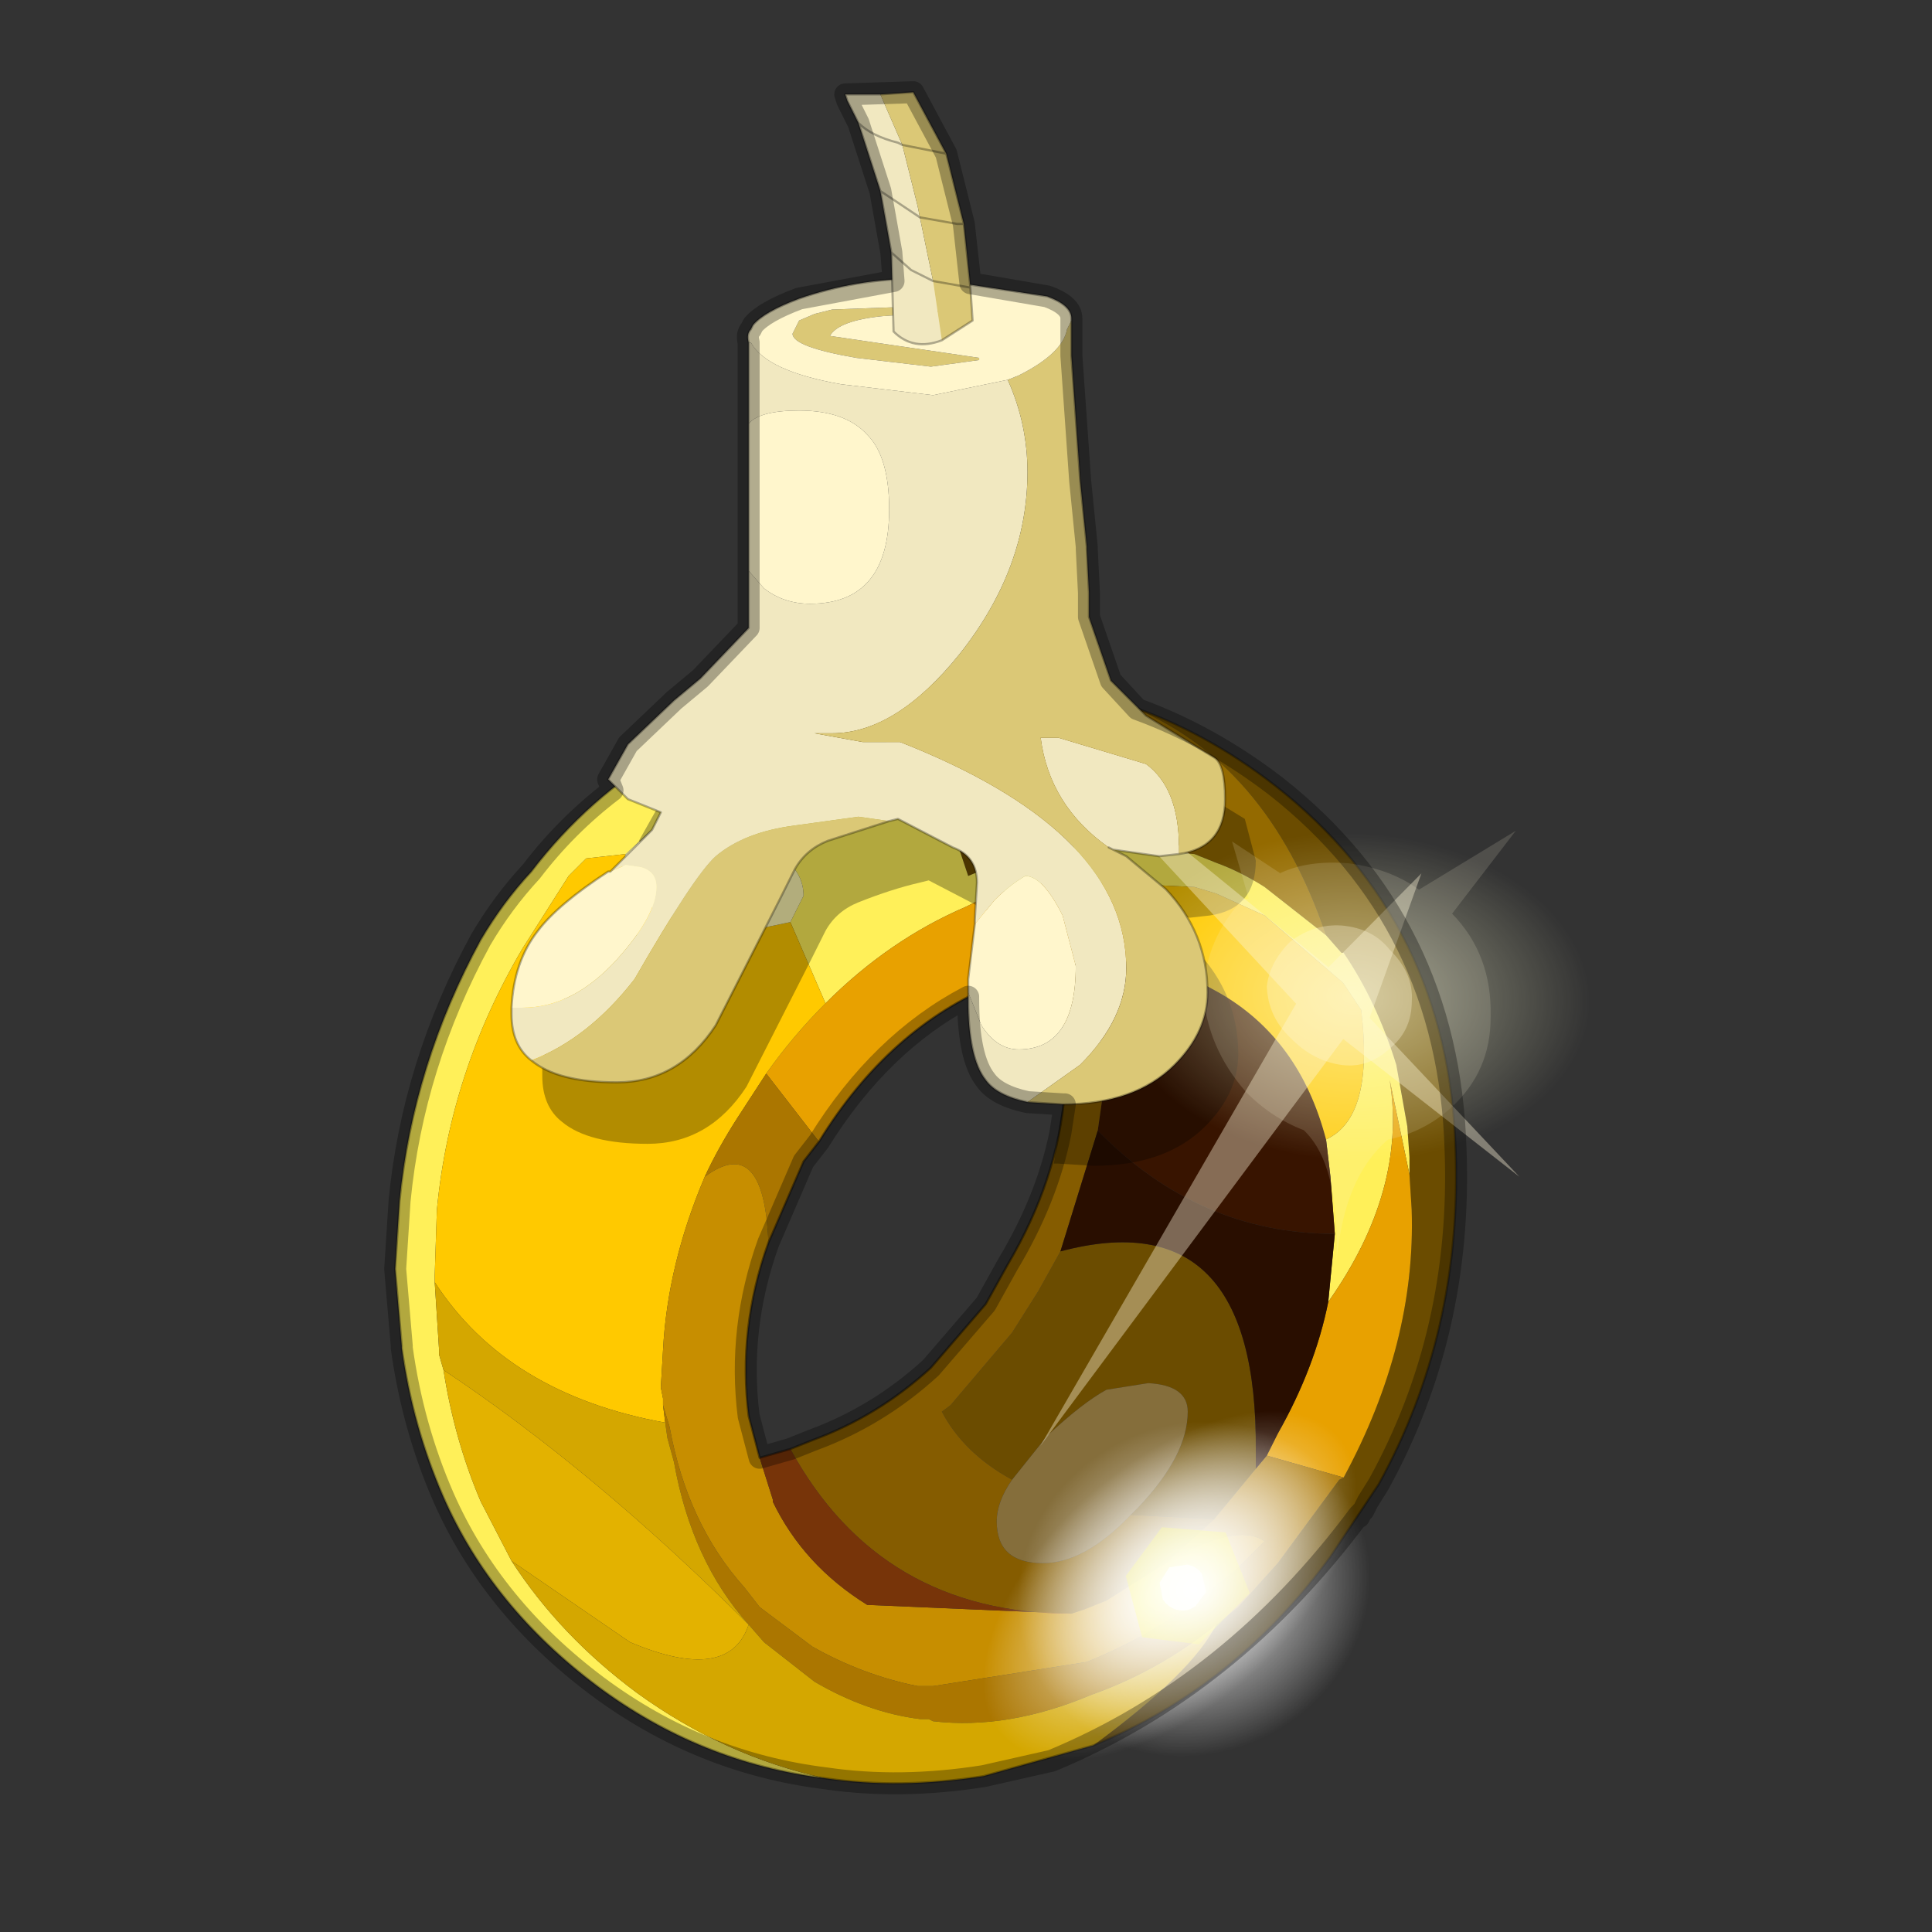<?xml version="1.0" encoding="UTF-8" standalone="no"?>
<svg xmlns:xlink="http://www.w3.org/1999/xlink" height="440.0px" width="440.0px" xmlns="http://www.w3.org/2000/svg">
  <rect width="100%" height="100%" fill="#333333" stroke="none"/>
  <g transform="matrix(10.0, 0.0, 0.0, 10.0, 0.0, 0.0)">
    <use height="44.0" transform="matrix(1.0, 0.0, 0.0, 1.0, 0.0, 0.0)" width="44.0" xlink:href="#shape0"/>
    <use height="60.8" transform="matrix(0.064, 0.065, 0.125, -0.114, 20.9, 37.6)" width="60.8" xlink:href="#sprite0"/>
    <use height="5.65" transform="matrix(0.481, 0.096, -0.094, 0.471, 25.917, 34.502)" width="5.8" xlink:href="#shape2"/>
    <use height="60.8" transform="matrix(0.088, 0.088, 0.099, -0.09, 21.5, 36.25)" width="60.8" xlink:href="#sprite0"/>
    <use height="15.35" transform="matrix(0.214, -0.801, 0.801, 0.215, 20.05, 31.95)" width="19.7" xlink:href="#sprite1"/>
    <use height="39.0" transform="matrix(1.0, 0.0, 0.0, 1.0, 8.75, 1.85)" width="31.95" xlink:href="#shape4"/>
  </g>
  <defs>
    <g id="shape0" transform="matrix(1.0, 0.0, 0.0, 1.0, 0.0, 0.0)">
      <path d="M44.0 44.0 L0.0 44.0 0.0 0.0 44.0 0.0 44.0 44.0" fill="#43adca" fill-opacity="0.0" fill-rule="evenodd" stroke="none"/>
      <path d="M25.65 16.05 Q27.45 16.65 29.05 17.9 33.0 21.0 33.15 26.2 33.3 30.35 31.4 33.8 L30.3 35.45 Q28.1 38.45 24.9 39.75 27.15 38.1 27.7 37.0 L28.2 36.6 29.1 35.6 30.5 33.7 30.6 33.65 Q32.25 30.6 32.15 27.55 L32.1 26.75 32.1 26.35 32.05 25.65 31.8 24.25 Q31.35 22.8 30.6 21.7 L30.55 21.7 30.2 21.3 Q28.85 17.3 25.65 16.05 M15.2 17.1 L16.2 16.6 Q17.7 15.9 19.5 15.65 L20.55 15.5 Q20.2 15.65 20.0 15.9 18.95 17.0 24.7 19.25 L23.6 19.45 23.2 19.5 22.4 19.8 22.05 19.95 21.65 18.75 Q20.5 17.15 16.4 17.1 L15.2 17.1 M27.65 34.6 L25.75 34.5 25.9 34.35 Q27.05 33.15 27.05 32.15 27.05 31.55 26.15 31.5 L25.2 31.65 Q24.65 31.95 23.85 32.7 L23.05 33.7 Q21.95 33.1 21.45 32.15 L21.65 32.0 23.05 30.35 23.65 29.4 24.15 28.5 Q28.65 27.3 28.6 33.05 L28.6 33.45 27.65 34.6" fill="#6b4c00" fill-rule="evenodd" stroke="none"/>
      <path d="M20.55 15.5 L24.55 15.8 25.65 16.05 Q28.85 17.3 30.2 21.3 L28.8 20.2 Q28.25 19.85 27.7 19.65 L27.2 19.45 24.7 19.25 Q18.95 17.0 20.0 15.9 20.2 15.65 20.55 15.5" fill="#946a00" fill-rule="evenodd" stroke="none"/>
      <path d="M18.8 40.5 Q15.95 40.15 13.6 38.4 11.2 36.6 10.1 34.1 9.4 32.5 9.15 30.7 L9.15 30.65 9.0 28.9 9.1 27.35 Q9.4 24.25 10.95 21.4 11.45 20.55 12.1 19.85 13.4 18.15 15.2 17.1 L16.4 17.1 Q20.5 17.15 21.65 18.75 L22.05 19.95 22.4 19.8 23.2 19.5 23.6 19.45 24.7 19.25 27.2 19.45 27.7 19.65 Q28.25 19.85 28.8 20.2 L30.2 21.3 30.55 21.7 30.6 21.7 Q31.35 22.8 31.8 24.25 L32.05 25.65 32.1 26.35 32.1 26.75 31.65 24.6 Q32.05 27.1 30.25 29.65 L30.4 28.1 30.3 26.8 30.2 25.95 Q31.3 25.45 31.0 23.0 L30.6 22.4 30.55 22.35 28.8 20.85 27.7 20.35 27.2 20.2 23.9 20.05 23.6 20.15 23.2 20.2 22.4 20.45 22.0 20.65 Q20.25 21.4 18.8 22.85 L18.0 21.0 18.3 20.4 Q18.3 19.45 16.7 19.05 L15.85 18.85 15.2 18.85 14.85 18.9 14.25 19.45 13.35 19.55 12.95 19.95 11.9 21.6 Q10.25 24.4 9.95 27.55 L9.9 29.05 9.9 29.2 10.0 30.75 10.0 30.85 10.1 31.2 Q10.35 32.8 10.95 34.2 L11.65 35.55 Q12.75 37.25 14.5 38.55 16.5 40.0 18.8 40.5" fill="#fff059" fill-rule="evenodd" stroke="none"/>
      <path d="M32.1 26.75 L32.15 27.55 Q32.25 30.6 30.6 33.65 L28.85 33.15 29.1 32.65 Q29.95 31.15 30.25 29.65 32.05 27.1 31.65 24.6 L32.1 26.75 M18.8 22.85 Q20.25 21.4 22.0 20.65 L22.4 20.45 23.2 20.2 23.6 20.15 23.9 20.05 Q26.45 20.2 27.15 22.3 26.1 21.8 24.85 21.9 L24.05 22.0 22.7 22.4 Q20.25 23.4 18.65 26.0 L17.45 24.45 Q18.05 23.6 18.8 22.85" fill="#e8a100" fill-rule="evenodd" stroke="none"/>
      <path d="M30.2 25.95 L30.3 26.8 30.4 28.1 Q27.3 28.1 25.0 25.75 L25.1 25.05 25.0 22.9 24.85 21.9 Q26.1 21.8 27.15 22.3 L27.2 22.3 27.75 22.6 Q29.6 23.65 30.2 25.95" fill="#381400" fill-rule="evenodd" stroke="none"/>
      <path d="M18.0 33.0 L18.5 32.8 Q20.0 32.25 21.2 31.15 L22.45 29.7 22.95 28.8 Q24.1 26.85 24.25 24.85 L24.2 22.95 24.05 22.0 24.85 21.9 25.0 22.9 25.1 25.05 25.0 25.75 24.15 28.5 23.65 29.4 23.05 30.35 21.65 32.0 21.45 32.15 Q21.95 33.1 23.05 33.7 22.7 34.2 22.7 34.65 22.7 35.6 23.75 35.6 24.7 35.6 25.75 34.5 L27.65 34.6 26.55 35.6 25.2 36.45 24.7 36.65 24.4 36.75 Q20.05 36.75 18.0 33.0" fill="#855c00" fill-rule="evenodd" stroke="none"/>
      <path d="M23.9 20.05 L27.2 20.2 27.7 20.35 28.8 20.85 30.55 22.35 30.6 22.4 31.0 23.0 Q31.3 25.45 30.2 25.95 29.6 23.65 27.75 22.6 L27.2 22.3 27.15 22.3 Q26.45 20.2 23.9 20.05 M14.25 19.45 L14.15 19.85 Q14.15 20.4 15.25 20.85 16.15 21.25 16.8 21.25 L18.0 21.0 18.8 22.85 Q18.05 23.6 17.45 24.45 L16.8 25.45 Q16.35 26.15 16.05 26.8 15.2 28.8 15.1 30.75 L15.05 31.6 15.1 31.85 15.1 32.0 15.15 32.4 Q11.55 31.75 9.9 29.2 L9.9 29.05 9.95 27.55 Q10.25 24.4 11.9 21.6 L12.95 19.95 13.35 19.55 14.25 19.45" fill="#ffc900" fill-rule="evenodd" stroke="none"/>
      <path d="M30.6 33.65 L30.5 33.7 29.1 35.6 28.2 36.6 27.7 37.0 Q26.4 38.05 24.85 38.6 22.95 39.4 21.25 39.2 L21.15 39.15 20.95 39.15 Q19.75 39.0 18.55 38.3 L17.4 37.4 17.05 37.0 Q15.75 35.55 15.35 33.3 L15.2 32.75 15.15 32.4 15.1 32.0 15.25 32.5 Q15.65 34.7 16.95 36.15 L17.3 36.6 18.5 37.5 Q19.65 38.15 20.9 38.4 L21.05 38.4 21.25 38.4 24.75 37.85 Q26.35 37.2 27.65 36.15 L28.15 35.75 28.8 35.1 Q28.15 34.65 26.55 35.6 L27.65 34.6 28.6 33.45 28.85 33.15 30.6 33.65 M18.65 26.0 L18.3 26.45 17.5 28.3 Q17.4 25.8 16.05 26.8 16.35 26.15 16.8 25.45 L17.45 24.45 18.65 26.0" fill="#ab7600" fill-rule="evenodd" stroke="none"/>
      <path d="M24.4 36.75 L24.7 36.65 25.2 36.45 26.55 35.6 Q28.15 34.65 28.8 35.1 L28.15 35.75 27.65 36.15 Q26.35 37.2 24.75 37.85 L21.25 38.4 21.05 38.4 20.9 38.4 Q19.65 38.15 18.5 37.5 L17.3 36.6 16.95 36.15 Q15.65 34.7 15.25 32.5 L15.1 32.0 15.1 31.85 15.05 31.6 15.1 30.75 Q15.2 28.8 16.05 26.8 17.4 25.8 17.5 28.3 16.8 30.25 17.05 32.25 L17.3 33.2 17.6 34.15 17.6 34.2 Q18.3 35.65 19.75 36.55 L24.4 36.75" fill="#c78e00" fill-rule="evenodd" stroke="none"/>
      <path d="M11.65 35.55 L10.95 34.2 Q10.35 32.8 10.1 31.2 13.55 33.5 17.05 37.0 16.6 38.35 14.35 37.4 L11.65 35.55" fill="#e3b200" fill-rule="evenodd" stroke="none"/>
      <path d="M24.9 39.75 L22.4 40.45 Q20.5 40.75 18.8 40.5 16.5 40.0 14.5 38.55 12.75 37.25 11.65 35.55 L14.35 37.4 Q16.6 38.35 17.05 37.0 13.55 33.5 10.1 31.2 L10.0 30.85 10.0 30.75 9.9 29.2 Q11.55 31.75 15.15 32.4 L15.2 32.75 15.35 33.3 Q15.75 35.55 17.05 37.0 L17.4 37.4 18.55 38.3 Q19.75 39.0 20.95 39.15 L21.15 39.15 21.25 39.2 Q22.95 39.4 24.85 38.6 26.4 38.05 27.7 37.0 27.15 38.1 24.9 39.75" fill="#d4a700" fill-rule="evenodd" stroke="none"/>
      <path d="M30.4 28.1 L30.25 29.65 Q29.95 31.15 29.1 32.65 L28.85 33.15 28.6 33.45 28.6 33.05 Q28.65 27.3 24.15 28.5 L25.0 25.75 Q27.3 28.1 30.4 28.1" fill="#290e00" fill-rule="evenodd" stroke="none"/>
      <path d="M18.0 33.0 Q20.05 36.75 24.4 36.75 L19.75 36.55 Q18.3 35.65 17.6 34.2 L17.6 34.15 17.3 33.2 18.0 33.0" fill="#773409" fill-rule="evenodd" stroke="none"/>
      <path d="M18.0 21.0 L16.8 21.25 Q16.15 21.25 15.25 20.85 14.15 20.4 14.15 19.85 L14.25 19.45 14.85 18.9 15.2 18.85 15.85 18.85 16.7 19.05 Q18.3 19.45 18.3 20.4 L18.0 21.0" fill="#fff8b2" fill-rule="evenodd" stroke="none"/>
      <path d="M25.75 34.5 Q24.7 35.6 23.75 35.6 22.7 35.6 22.7 34.65 22.7 34.2 23.05 33.7 L23.85 32.7 Q24.65 31.95 25.2 31.65 L26.15 31.5 Q27.05 31.55 27.05 32.15 27.05 33.15 25.9 34.35 L25.75 34.5" fill="#856e3b" fill-rule="evenodd" stroke="none"/>
      <path d="M25.65 16.05 Q27.45 16.65 29.05 17.9 33.0 21.0 33.15 26.2 33.3 30.35 31.4 33.8 L30.3 35.45 Q28.1 38.45 24.9 39.75 L22.4 40.45 Q20.5 40.75 18.8 40.5 15.95 40.15 13.6 38.4 11.2 36.6 10.1 34.1 9.4 32.5 9.15 30.7 L9.15 30.65 9.0 28.9 9.1 27.35 Q9.4 24.25 10.95 21.4 11.45 20.55 12.1 19.85 13.4 18.15 15.2 17.1 L16.2 16.6 Q17.7 15.9 19.5 15.65 L20.55 15.5 24.55 15.8 25.65 16.05" fill="none" stroke="#000000" stroke-linecap="round" stroke-linejoin="round" stroke-opacity="0.302" stroke-width="0.05"/>
      <path d="M24.05 22.0 L24.2 22.95 24.25 24.85 Q24.1 26.85 22.95 28.8 L22.45 29.7 21.2 31.15 Q20.0 32.25 18.5 32.8 L18.0 33.0 M24.05 22.0 L22.7 22.4 Q20.25 23.4 18.65 26.0 L18.3 26.45 17.5 28.3 Q16.8 30.25 17.05 32.25 L17.3 33.2 18.0 33.0" fill="none" stroke="#000000" stroke-linecap="round" stroke-linejoin="round" stroke-opacity="0.4" stroke-width="0.05"/>
      <path d="M26.0 16.9 L26.8 17.7 28.35 18.65 28.6 19.6 Q28.6 20.7 27.55 20.85 L27.1 20.9 26.05 20.75 26.35 20.9 27.25 21.65 Q28.2 22.65 28.2 24.0 28.2 24.9 27.45 25.65 26.55 26.55 24.9 26.55 L24.1 26.5 24.0 26.5 24.25 24.85 24.2 22.95 24.05 22.0 22.9 22.35 22.95 21.5 Q22.95 20.9 22.4 20.7 L21.15 20.05 20.95 20.1 Q20.3 20.25 19.55 20.55 19.05 20.75 18.8 21.2 L18.45 21.9 17.0 24.75 Q16.15 26.05 14.75 26.05 13.4 26.05 12.8 25.55 12.35 25.2 12.35 24.5 L12.35 24.35 Q12.4 23.3 12.95 22.6 13.4 22.0 14.55 21.25 L14.6 21.25 15.55 20.3 15.75 19.9 15.0 19.6 14.55 19.15 15.0 18.35 16.05 17.35 16.65 16.85 17.45 16.1 19.5 15.65 20.55 15.5 24.55 15.8 25.65 16.05 26.0 16.9" fill="#000000" fill-opacity="0.302" fill-rule="evenodd" stroke="none"/>
    </g>
    <g id="sprite0" transform="matrix(1.0, 0.0, 0.0, 1.0, 0.0, 0.0)">
      <use height="60.8" transform="matrix(1.0, 0.0, 0.0, 1.0, 0.0, 0.0)" width="60.8" xlink:href="#shape1"/>
    </g>
    <g id="shape1" transform="matrix(1.0, 0.0, 0.0, 1.0, 0.0, 0.0)">
      <path d="M60.8 30.4 Q60.8 43.0 51.9 51.9 43.0 60.8 30.4 60.8 17.8 60.8 8.9 51.9 0.0 43.0 0.0 30.4 0.0 17.8 8.9 8.9 17.8 0.0 30.4 0.0 43.0 0.0 51.9 8.9 60.8 17.8 60.8 30.4" fill="url(#gradient0)" fill-rule="evenodd" stroke="none"/>
    </g>
    <radialGradient cx="0" cy="0" gradientTransform="matrix(0.037, 0.0, 0.0, 0.037, 30.4, 30.4)" gradientUnits="userSpaceOnUse" id="gradient0" r="819.2" spreadMethod="pad">
      <stop offset="0.0" stop-color="#ffffff"/>
      <stop offset="1.0" stop-color="#ffffff" stop-opacity="0.0"/>
    </radialGradient>
    <g id="shape2" transform="matrix(1.0, 0.0, 0.0, 1.0, 2.9, 2.8)">
      <path d="M0.55 0.9 Q0.25 1.25 -0.2 1.25 -0.65 1.25 -1.0 0.9 L-1.3 0.15 -1.0 -0.65 -0.2 -0.95 Q0.25 -0.95 0.55 -0.65 L0.9 0.15 0.55 0.9" fill="#ffffe6" fill-rule="evenodd" stroke="none"/>
      <path d="M2.9 -0.2 L1.05 2.65 -1.6 2.85 -2.9 0.15 -1.7 -2.45 1.25 -2.8 2.9 -0.2 M0.55 0.9 L0.9 0.15 0.55 -0.65 Q0.25 -0.95 -0.2 -0.95 L-1.0 -0.65 -1.3 0.15 -1.0 0.9 Q-0.65 1.25 -0.2 1.25 0.25 1.25 0.55 0.9" fill="#fefe30" fill-opacity="0.431" fill-rule="evenodd" stroke="none"/>
    </g>
    <g id="sprite1" transform="matrix(1.0, 0.0, 0.0, 1.0, 0.0, 0.0)">
      <use height="15.35" transform="matrix(1.0, 0.0, 0.0, 1.0, 0.0, 0.0)" width="19.7" xlink:href="#shape3"/>
    </g>
    <g id="shape3" transform="matrix(1.0, 0.0, 0.0, 1.0, 0.0, 0.0)">
      <path d="M13.55 8.2 L0.0 4.55 12.95 9.7 10.55 15.35 13.7 10.25 17.9 10.6 14.75 8.8 18.7 0.0 13.55 8.2" fill="#fcf3d8" fill-opacity="0.396" fill-rule="evenodd" stroke="none"/>
      <path d="M10.25 9.3 Q9.6 10.5 7.0 11.1 9.3 10.7 10.6 11.6 11.05 12.5 11.9 13.05 13.15 13.85 14.6 13.45 16.25 13.05 17.05 11.7 L19.7 12.8 17.45 10.65 Q17.8 9.75 17.65 8.6 17.45 7.5 16.9 6.85 L17.4 5.35 16.0 6.2 15.95 6.05 Q14.65 5.35 13.2 5.65 11.75 6.15 10.85 7.5 10.35 8.35 10.25 9.3 M15.95 8.85 Q16.1 9.7 15.65 10.3 15.2 11.1 14.45 11.25 13.7 11.45 13.1 11.05 12.35 10.6 12.25 9.85 12.15 9.05 12.6 8.3 13.0 7.55 13.8 7.3 14.45 7.2 15.15 7.6 15.8 8.1 15.95 8.85" fill="#fcf3d8" fill-opacity="0.149" fill-rule="evenodd" stroke="none"/>
      <path d="M15.95 8.85 Q15.8 8.1 15.15 7.6 14.45 7.2 13.8 7.3 13.0 7.55 12.6 8.3 12.15 9.05 12.25 9.85 12.35 10.6 13.1 11.05 13.7 11.45 14.45 11.25 15.2 11.1 15.65 10.3 16.1 9.7 15.95 8.85" fill="#fcf3d8" fill-opacity="0.42" fill-rule="evenodd" stroke="none"/>
    </g>
    <g id="shape4" transform="matrix(1.0, 0.0, 0.0, 1.0, -8.75, -1.85)">
      <path d="M40.65 23.5 Q40.35 26.55 37.2 28.5 34.1 30.4 29.95 30.05 25.9 29.7 23.15 27.4 20.55 24.95 20.9 21.9 21.15 18.9 24.3 17.0 27.5 15.2 31.55 15.5 35.65 15.8 38.35 18.1 40.95 20.45 40.65 23.5" fill="url(#gradient1)" fill-rule="evenodd" stroke="none"/>
      <path d="M17.05 7.8 L17.1 7.8 Q17.45 8.45 19.15 8.75 L21.25 9.0 22.95 8.65 Q23.4 9.65 23.4 10.75 23.4 12.95 21.85 14.9 20.4 16.7 18.95 16.7 L18.55 16.7 19.65 16.9 20.5 16.9 20.75 17.0 Q25.65 19.0 25.65 22.05 25.65 23.2 24.6 24.25 L23.4 25.1 Q22.7 24.95 22.45 24.6 22.05 24.1 22.05 22.75 L22.05 22.6 22.35 23.35 Q22.7 23.9 23.2 23.9 24.5 23.9 24.5 22.0 L24.2 20.85 Q23.75 19.95 23.35 19.95 23.0 20.15 22.65 20.5 L22.2 21.05 22.2 20.95 22.25 20.1 Q22.25 19.5 21.7 19.3 L20.45 18.65 20.25 18.7 19.55 18.6 18.1 18.8 Q16.95 18.95 16.3 19.5 15.8 19.95 14.45 22.3 13.4 23.65 12.1 24.15 11.65 23.8 11.65 23.1 L11.65 22.95 11.9 22.95 Q13.05 22.95 14.05 21.85 14.95 20.85 14.95 20.2 14.95 19.85 14.6 19.75 L14.25 19.7 13.9 19.85 14.85 18.9 15.05 18.5 14.3 18.2 13.85 17.75 14.3 16.95 15.35 15.95 15.95 15.45 17.05 14.3 17.05 13.0 17.4 13.4 Q17.85 13.75 18.45 13.75 20.25 13.75 20.25 11.6 20.25 10.4 19.75 9.9 19.25 9.35 18.2 9.35 17.3 9.35 17.05 9.65 L17.05 7.8 M25.35 19.35 L25.25 19.3 Q23.9 18.35 23.7 16.8 L24.1 16.8 26.1 17.4 Q26.85 17.95 26.85 19.3 L26.85 19.45 26.4 19.5 25.35 19.35" fill="#f1e8c0" fill-rule="evenodd" stroke="none"/>
      <path d="M22.95 8.65 L23.2 8.55 Q24.2 8.05 24.3 7.5 L24.4 7.3 24.4 8.1 24.6 10.95 24.75 12.45 24.75 12.5 24.8 13.5 24.8 14.05 25.3 15.5 26.1 16.3 27.65 17.25 Q27.9 17.4 27.9 18.2 27.9 19.3 26.85 19.45 L26.85 19.3 Q26.85 17.95 26.1 17.4 L24.1 16.8 23.7 16.8 Q23.9 18.35 25.25 19.3 L25.35 19.35 25.65 19.5 26.55 20.25 Q27.5 21.25 27.5 22.6 27.5 23.5 26.75 24.25 25.85 25.15 24.2 25.15 L23.4 25.1 24.6 24.25 Q25.65 23.2 25.65 22.05 25.65 19.0 20.75 17.0 L20.5 16.9 19.65 16.9 18.55 16.7 18.95 16.7 Q20.4 16.7 21.85 14.9 23.4 12.95 23.4 10.75 23.4 9.65 22.95 8.65 M20.3 7.0 L21.5 7.1 20.1 7.2 Q19.1 7.3 18.9 7.65 L22.3 8.15 22.3 8.2 21.2 8.35 19.5 8.15 Q18.05 7.9 18.05 7.6 L18.2 7.3 18.55 7.15 18.95 7.05 20.3 7.0 M20.25 18.7 L18.85 19.15 Q18.35 19.35 18.1 19.8 L17.75 20.5 16.3 23.35 Q15.45 24.65 14.05 24.65 12.7 24.65 12.1 24.15 13.4 23.65 14.45 22.3 15.8 19.95 16.3 19.5 16.95 18.95 18.1 18.8 L19.55 18.6 20.25 18.7" fill="#dbc876" fill-rule="evenodd" stroke="none"/>
      <path d="M24.4 7.3 L24.3 7.5 Q24.2 8.05 23.2 8.55 L22.95 8.65 21.25 9.0 19.15 8.75 Q17.45 8.45 17.1 7.8 L17.05 7.8 Q17.0 7.6 17.1 7.5 L17.15 7.4 Q17.4 7.1 18.2 6.8 19.5 6.35 20.85 6.35 L20.9 6.35 21.55 6.4 23.85 6.75 Q24.4 6.95 24.4 7.25 L24.4 7.3 M20.3 7.0 L18.95 7.05 18.55 7.15 18.2 7.3 18.05 7.6 Q18.05 7.9 19.5 8.15 L21.2 8.35 22.3 8.2 22.3 8.15 18.9 7.65 Q19.1 7.3 20.1 7.2 L21.5 7.1 20.3 7.0 M22.2 21.05 L22.65 20.5 Q23.0 20.15 23.35 19.95 23.75 19.95 24.2 20.85 L24.5 22.0 Q24.5 23.9 23.2 23.9 22.7 23.9 22.35 23.35 L22.05 22.6 22.05 22.3 22.2 21.05 M11.65 22.95 Q11.7 21.9 12.25 21.2 12.7 20.6 13.85 19.85 L13.9 19.85 14.25 19.7 14.6 19.75 Q14.95 19.85 14.95 20.2 14.95 20.85 14.05 21.85 13.05 22.95 11.9 22.95 L11.65 22.95 M17.05 13.0 L17.05 9.65 Q17.3 9.35 18.2 9.35 19.25 9.35 19.75 9.9 20.25 10.4 20.25 11.6 20.25 13.75 18.45 13.75 17.85 13.75 17.4 13.4 L17.05 13.0" fill="#fff6cc" fill-rule="evenodd" stroke="none"/>
      <path d="M24.4 7.3 L24.4 7.25 Q24.4 6.95 23.85 6.75 L21.55 6.4 20.9 6.35 20.85 6.35 Q19.5 6.35 18.2 6.8 17.4 7.1 17.15 7.4 L17.1 7.5 Q17.0 7.6 17.05 7.8 M23.4 25.1 L24.2 25.15 Q25.85 25.15 26.75 24.25 27.5 23.5 27.5 22.6 27.5 21.25 26.55 20.25 L25.65 19.5 25.35 19.35 25.25 19.3 M26.85 19.45 Q27.9 19.3 27.9 18.2 27.9 17.4 27.65 17.25 L26.1 16.3 25.3 15.5 24.8 14.05 24.8 13.5 24.75 12.5 24.75 12.45 24.6 10.95 24.4 8.1 24.4 7.3 M22.2 21.05 L22.05 22.3 22.05 22.6 22.05 22.75 Q22.05 24.1 22.45 24.6 22.7 24.95 23.4 25.1 M22.2 21.05 L22.2 20.95 22.25 20.1 Q22.25 19.5 21.7 19.3 L20.45 18.65 20.25 18.7 18.85 19.15 Q18.35 19.35 18.1 19.8 L17.75 20.5 16.3 23.35 Q15.45 24.65 14.05 24.65 12.7 24.65 12.1 24.15 11.65 23.8 11.65 23.1 L11.65 22.95 Q11.7 21.9 12.25 21.2 12.7 20.6 13.85 19.85 L13.9 19.85 14.85 18.9 15.05 18.5 14.3 18.2 13.85 17.75 14.3 16.95 15.35 15.95 15.95 15.45 17.05 14.3 17.05 13.0 17.05 9.65 17.05 7.8 M26.85 19.45 L26.4 19.5 25.35 19.35" fill="none" stroke="#000000" stroke-linecap="round" stroke-linejoin="round" stroke-opacity="0.302" stroke-width="0.05"/>
      <path d="M20.55 3.3 L20.9 4.7 20.95 4.95 21.25 6.4 20.75 6.15 20.3 5.75 20.75 6.15 21.25 6.4 21.45 7.75 Q20.8 8.0 20.35 7.55 L20.3 5.75 20.05 4.35 19.55 2.8 19.3 2.3 19.25 2.15 20.05 2.15 20.55 3.3 20.45 3.25 Q19.85 3.1 19.55 2.8 19.85 3.1 20.45 3.25 L20.55 3.3 M20.05 4.35 L20.2 4.45 20.95 4.95 20.2 4.45 20.05 4.35" fill="#f1e8c0" fill-rule="evenodd" stroke="none"/>
      <path d="M21.55 3.5 L21.95 5.1 21.8 5.1 20.95 4.95 21.8 5.1 21.95 5.1 22.1 6.55 22.15 7.3 21.45 7.75 21.25 6.4 20.95 4.95 20.9 4.7 20.55 3.3 21.55 3.5 20.55 3.3 20.05 2.15 20.8 2.1 21.55 3.5 M22.1 6.55 L21.25 6.4 22.1 6.55" fill="#dbc876" fill-rule="evenodd" stroke="none"/>
      <path d="M21.95 5.1 L21.55 3.5 20.55 3.3 M20.95 4.95 L21.8 5.1 21.95 5.1 22.1 6.55 22.15 7.3 21.45 7.75 Q20.8 8.0 20.35 7.55 L20.3 5.75 20.05 4.35 19.55 2.8 19.3 2.3 19.25 2.15 20.05 2.15 20.8 2.1 21.55 3.5 M19.55 2.8 Q19.85 3.1 20.45 3.25 L20.55 3.3 M20.3 5.75 L20.75 6.15 21.25 6.4 22.1 6.55 M20.95 4.95 L20.2 4.45 20.05 4.35" fill="none" stroke="#000000" stroke-linecap="round" stroke-linejoin="round" stroke-opacity="0.302" stroke-width="0.05"/>
      <path d="M20.8 2.1 L19.25 2.15 19.3 2.3 19.55 2.8 20.05 4.35 20.3 5.75 20.35 6.4 18.2 6.8 Q17.4 7.1 17.15 7.4 L17.1 7.5 Q17.0 7.6 17.05 7.8 L17.05 14.3 15.95 15.45 15.35 15.95 14.3 16.95 13.85 17.75 13.95 18.0 Q12.9 18.8 12.1 19.85 11.45 20.55 10.95 21.4 9.4 24.25 9.1 27.35 L9.0 28.9 9.15 30.65 9.15 30.7 Q9.4 32.5 10.1 34.1 11.2 36.6 13.6 38.4 15.95 40.15 18.8 40.5 20.5 40.75 22.4 40.45 L23.95 40.1 Q28.05 38.4 30.95 34.5 L30.95 34.55 31.0 34.45 31.05 34.4 31.15 34.2 31.4 33.8 Q33.3 30.35 33.15 26.2 33.0 21.0 29.05 17.9 27.55 16.75 25.9 16.15 L25.3 15.5 24.8 14.05 24.8 13.5 24.75 12.5 24.75 12.45 24.6 10.95 24.4 8.1 24.4 7.3 24.4 7.25 Q24.4 6.95 23.85 6.75 L22.1 6.45 21.95 5.1 21.55 3.5 20.8 2.1 M22.05 22.75 L22.05 22.7 Q20.05 23.75 18.65 26.0 L18.3 26.45 17.5 28.3 Q16.8 30.25 17.05 32.25 L17.3 33.2 18.0 33.0 18.5 32.8 Q20.0 32.25 21.2 31.15 L22.45 29.7 22.95 28.8 Q23.85 27.3 24.15 25.8 L24.25 25.15 24.2 25.15 23.4 25.1 Q22.7 24.95 22.45 24.6 22.05 24.1 22.05 22.75" fill="none" stroke="#000000" stroke-linecap="round" stroke-linejoin="round" stroke-opacity="0.302" stroke-width="0.5"/>
    </g>
    <radialGradient cx="0" cy="0" gradientTransform="matrix(-0.016, -0.001, 0.001, -0.011, 30.8, 22.7)" gradientUnits="userSpaceOnUse" id="gradient1" r="819.2" spreadMethod="pad">
      <stop offset="0.0" stop-color="#ffffde" stop-opacity="0.522"/>
      <stop offset="0.412" stop-color="#ffffcc" stop-opacity="0.0"/>
    </radialGradient>
  </defs>
</svg>
